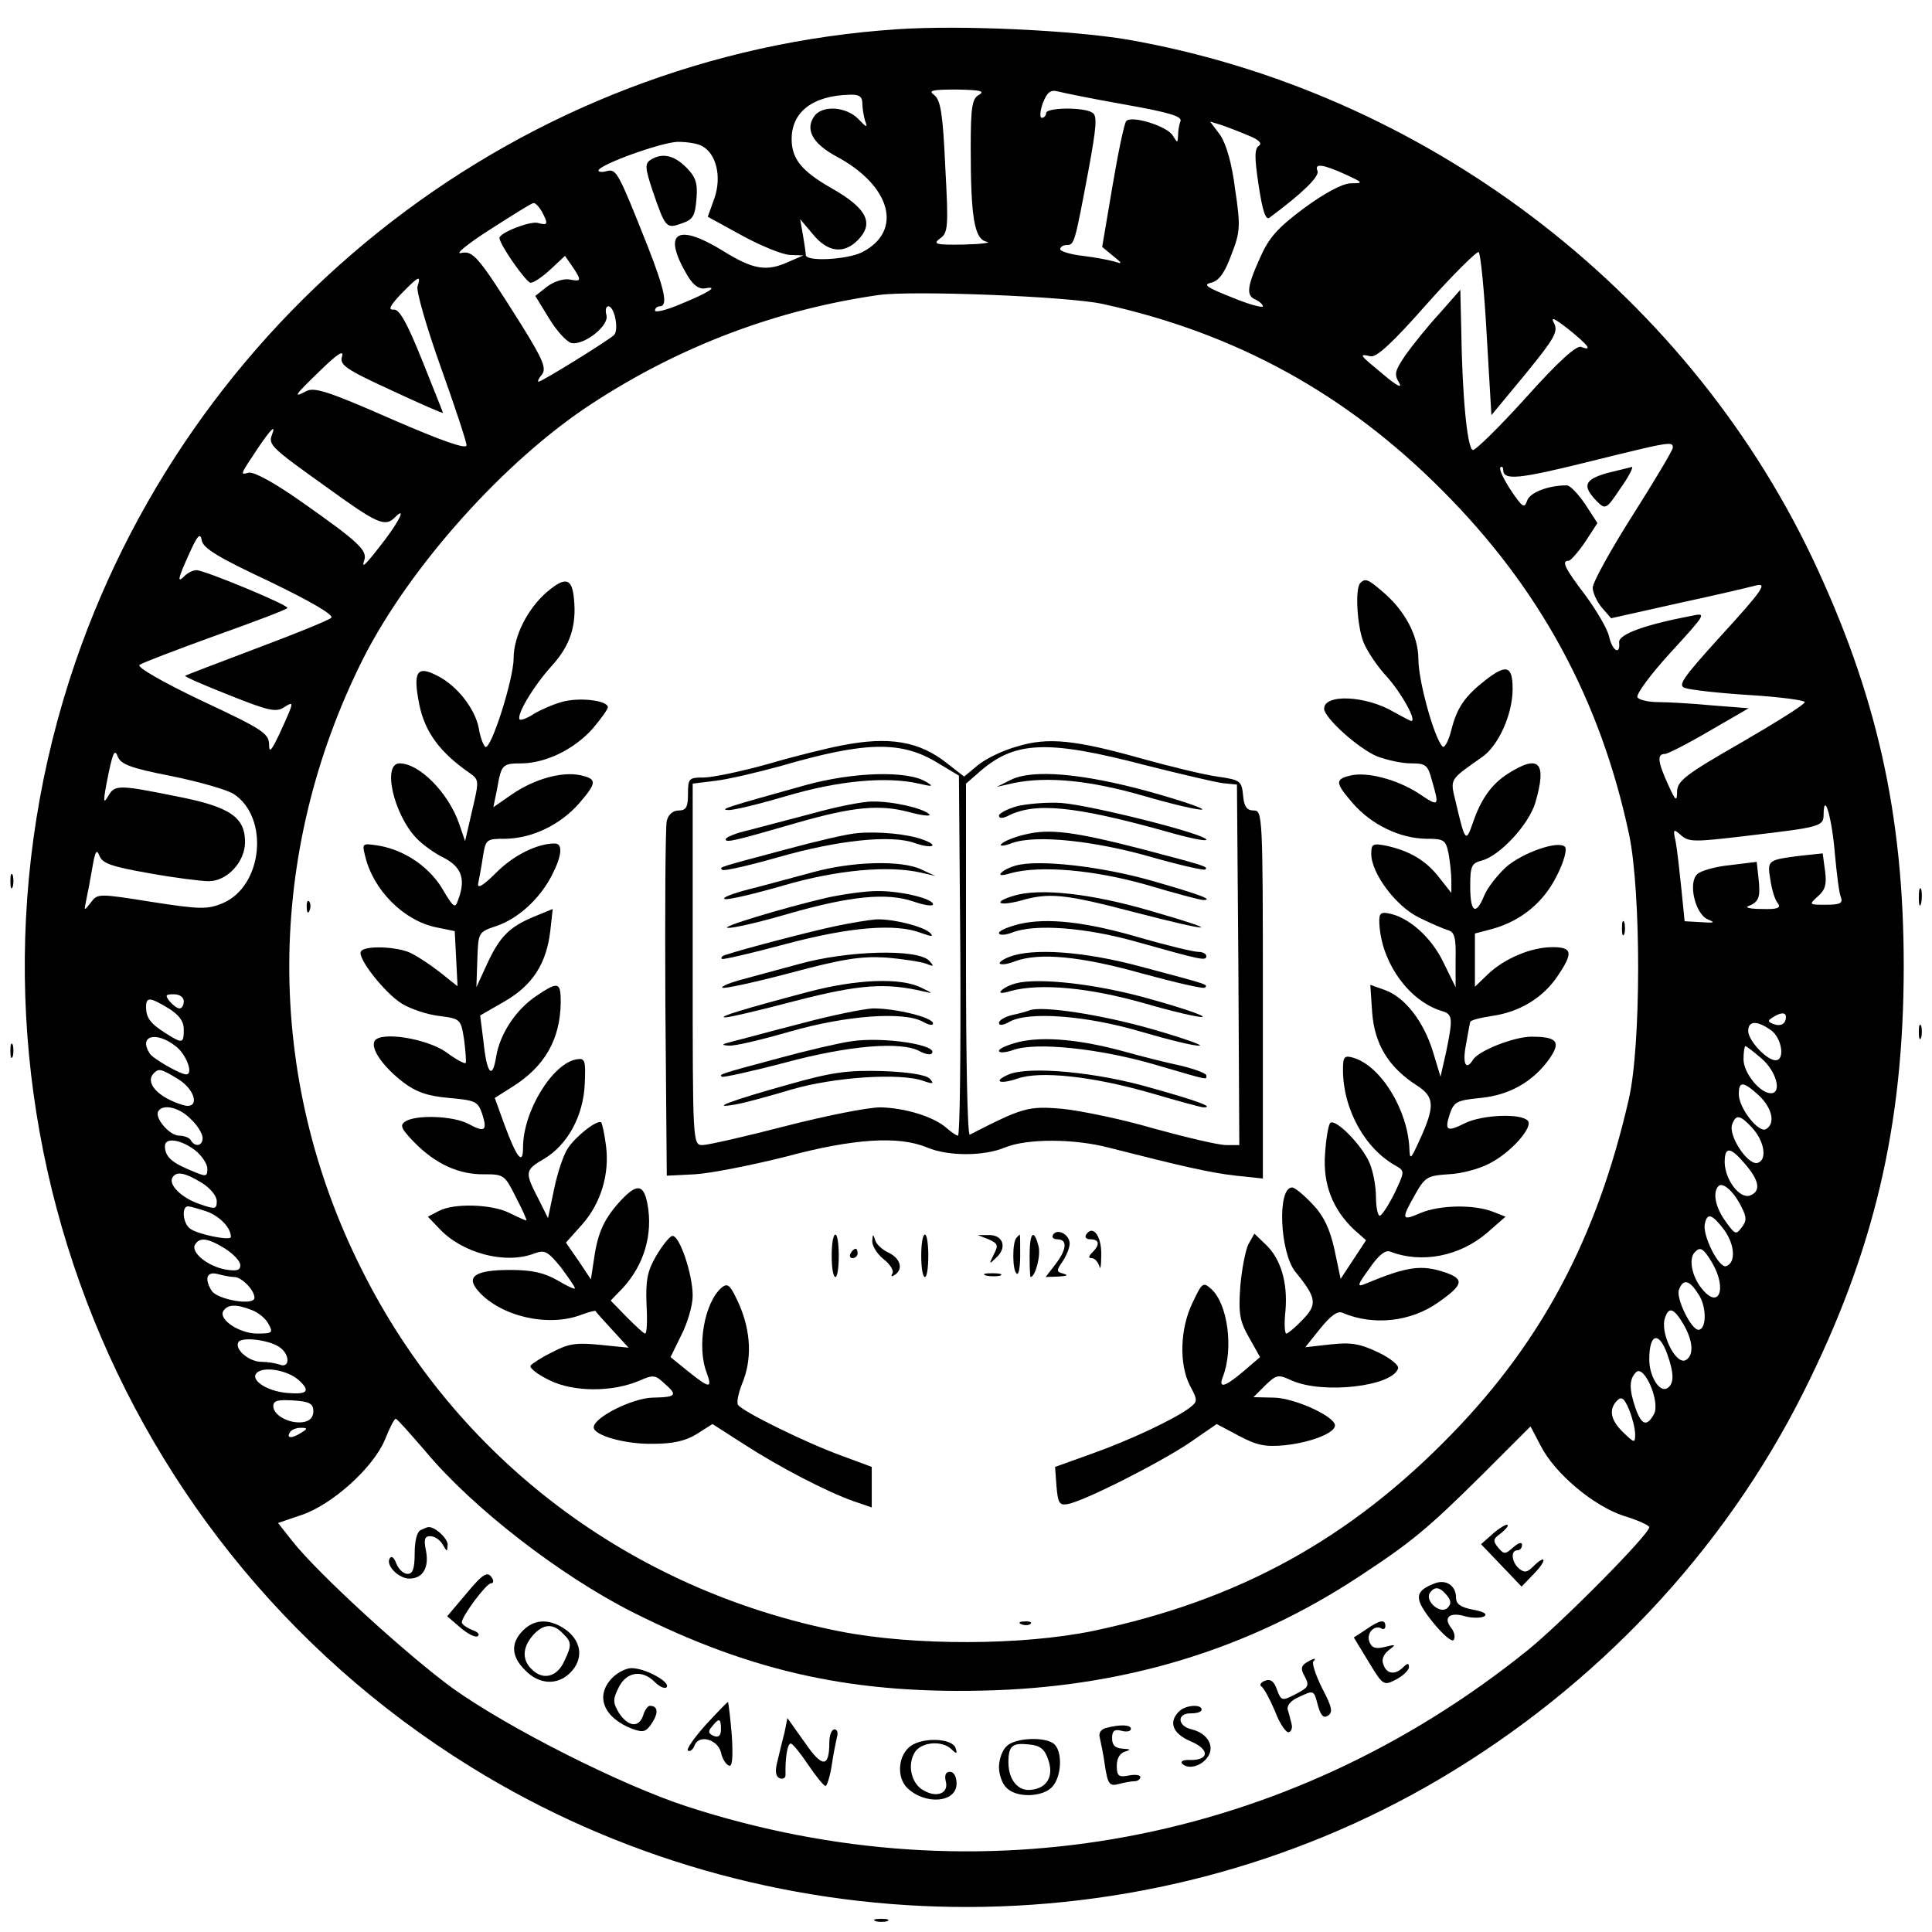 <?xml version="1.0" standalone="no"?>
<!DOCTYPE svg PUBLIC "-//W3C//DTD SVG 20010904//EN" "http://www.w3.org/TR/2001/REC-SVG-20010904/DTD/svg10.dtd">
<svg version="1.0" xmlns="http://www.w3.org/2000/svg"
   width="410pt" height="410pt" viewBox="0 0 410 410"
   preserveAspectRatio="xMidYMid meet">

   <g transform="translate(0,410) scale(0.1,-0.1)"
      fill="#000000" stroke="none">
      <path
         d="M1905 4038 c-793 -52 -1485 -586 -1745 -1343 -301 -879 47 -1854 838
-2344 624 -387 1426 -398 2056 -27 334 197 604 484 773 821 150 299 213 566
213 905 0 323 -58 579 -195 868 -273 571 -825 988 -1452 1098 -120 20 -353 31
-488 22z m173 -139 c-15 -8 -18 -25 -18 -113 0 -149 8 -194 34 -199 11 -2 -10
-5 -48 -6 -61 -1 -67 1 -51 13 17 12 18 24 11 152 -5 113 -10 141 -23 152 -14
10 -6 12 48 12 48 -1 60 -3 47 -11z m310 -21 c95 -17 122 -25 117 -36 -3 -7
-5 -21 -5 -30 -1 -16 -1 -16 -11 0 -11 20 -88 44 -99 31 -4 -4 -17 -66 -29
-137 l-22 -130 23 -19 c20 -16 21 -18 3 -12 -11 3 -41 9 -67 12 -27 3 -48 10
-48 14 0 5 6 9 14 9 16 0 17 5 46 159 17 93 19 116 8 122 -18 12 -98 11 -98
-1 0 -5 -4 -10 -9 -10 -5 0 -4 14 2 31 9 23 16 29 32 25 11 -3 75 -16 143 -28z
m-558 3 c0 -11 3 -28 6 -38 6 -15 3 -14 -15 5 -25 25 -72 29 -91 8 -23 -29 -7
-60 45 -88 116 -62 142 -158 55 -203 -31 -16 -120 -21 -120 -6 0 5 -3 24 -6
42 l-6 34 27 -32 c31 -38 65 -43 95 -13 36 36 20 68 -56 111 -63 36 -84 62
-84 104 0 57 44 92 123 94 20 1 27 -4 27 -18z m818 -68 c23 -9 31 -17 24 -22
-10 -6 -10 -25 -1 -84 8 -54 15 -75 23 -69 70 52 106 87 102 99 -7 17 10 15
59 -7 39 -18 39 -19 11 -19 -18 -1 -54 -20 -99 -53 -56 -42 -74 -62 -93 -105
-28 -62 -30 -81 -9 -89 8 -4 15 -10 15 -14 0 -4 -30 4 -66 19 -53 21 -62 27
-44 31 17 4 29 21 43 59 19 49 20 60 8 140 -7 56 -19 96 -32 115 l-21 28 23
-7 c12 -4 38 -14 57 -22z m-1158 -23 c30 -16 42 -65 26 -111 l-14 -39 73 -40
c40 -22 85 -40 101 -41 l29 -1 -30 -13 c-48 -22 -76 -18 -143 24 -97 59 -127
37 -73 -54 12 -20 24 -29 37 -27 31 6 8 -9 -51 -33 -30 -13 -55 -19 -55 -14 0
5 5 9 10 9 18 0 11 34 -25 126 -63 159 -67 166 -87 161 -10 -3 -18 -2 -18 1 0
12 133 60 168 61 18 0 42 -3 52 -9z m-340 -139 c14 -27 13 -30 -9 -24 -17 4
-81 -21 -81 -32 0 -14 57 -95 66 -95 7 0 26 13 43 29 l30 28 16 -23 c20 -30
19 -32 -7 -27 -13 2 -34 -5 -48 -16 l-24 -19 30 -49 c16 -26 37 -49 47 -51 27
-5 80 37 74 59 -3 11 -1 19 4 19 13 0 23 -50 12 -61 -11 -11 -153 -99 -160
-99 -3 0 0 7 7 15 10 13 3 31 -45 108 -90 143 -101 156 -127 150 -13 -3 15 20
62 50 47 30 88 56 92 56 4 1 12 -8 18 -18z m2005 -262 l10 -170 72 87 c62 76
70 90 61 108 -8 15 0 11 31 -13 42 -34 52 -47 26 -37 -10 3 -49 -32 -116 -107
-56 -62 -107 -112 -113 -112 -12 0 -23 113 -25 255 l-2 85 -44 -50 c-25 -27
-57 -67 -72 -88 -23 -34 -25 -41 -14 -59 8 -13 -5 -7 -33 17 -51 42 -54 45
-28 39 12 -4 47 28 120 111 57 64 107 113 110 110 4 -4 12 -83 17 -176z
m-2269 103 c-3 -9 19 -86 49 -170 30 -84 55 -159 55 -167 0 -9 -52 9 -160 56
-132 58 -163 68 -180 59 -30 -16 -25 -9 31 45 35 34 49 43 45 29 -6 -18 6 -27
104 -72 60 -28 110 -50 110 -48 0 1 -20 51 -44 111 -33 82 -49 110 -61 108
-12 -1 -7 9 16 33 38 39 43 41 35 16z m1454 -37 c283 -62 517 -191 720 -395
207 -207 336 -444 397 -730 26 -123 26 -452 -1 -565 -67 -291 -183 -510 -374
-707 -217 -224 -453 -354 -762 -419 -150 -31 -380 -32 -538 -1 -445 88 -814
367 -1014 767 -207 411 -205 884 3 1298 99 195 301 421 486 541 185 121 391
199 608 230 72 10 402 -3 475 -19z m-1763 -278 c-8 -21 0 -28 115 -110 109
-79 125 -86 146 -65 24 24 11 -5 -20 -46 -42 -55 -52 -65 -45 -45 7 21 -12 39
-133 124 -58 41 -101 64 -112 62 -19 -5 -20 -7 22 56 26 38 36 47 27 24z
m2973 -27 c0 -5 -38 -69 -85 -143 -47 -74 -85 -143 -85 -154 0 -11 9 -30 19
-42 l20 -23 143 32 c79 17 151 34 162 37 29 8 18 -8 -78 -113 -76 -84 -86 -99
-70 -104 11 -4 72 -11 137 -15 64 -4 117 -11 117 -15 0 -5 -61 -43 -135 -86
-117 -67 -135 -81 -136 -103 0 -23 -3 -22 -19 14 -22 48 -24 65 -7 65 6 0 49
22 95 49 l83 48 -77 6 c-42 4 -94 7 -115 7 -21 0 -41 5 -44 10 -4 6 28 49 70
95 77 84 77 85 44 78 -99 -19 -154 -39 -153 -56 3 -28 -14 -19 -21 11 -3 16
-26 55 -50 88 -45 59 -52 74 -36 74 4 0 20 18 35 40 l26 40 -26 40 c-15 22
-32 40 -39 40 -39 0 -78 -15 -84 -32 -6 -18 -10 -15 -35 22 -15 23 -25 44 -22
48 3 3 6 1 6 -5 0 -23 32 -20 181 17 174 43 179 44 179 30z m-2978 -284 c87
-42 137 -71 131 -77 -5 -5 -76 -34 -159 -65 -82 -31 -150 -57 -151 -58 -2 -2
40 -20 93 -41 80 -32 99 -37 115 -27 24 15 24 15 -5 -49 -20 -43 -25 -49 -25
-28 -1 23 -15 32 -143 92 -80 38 -138 71 -132 76 5 4 78 32 161 62 84 30 153
56 153 59 0 7 -176 80 -193 80 -7 0 -18 -5 -25 -12 -17 -17 -15 -7 10 48 17
38 23 44 26 28 2 -17 35 -37 144 -88z m-208 -413 c59 -12 118 -29 132 -38 76
-50 62 -196 -24 -232 -32 -13 -47 -13 -150 3 -113 18 -115 18 -129 -1 -15 -19
-15 -19 -10 5 3 14 9 45 13 69 6 35 9 40 15 25 6 -16 25 -23 105 -37 55 -10
112 -17 127 -17 39 0 77 41 77 83 0 53 -32 75 -145 97 -119 24 -131 25 -144 3
-13 -23 -13 -15 0 49 9 42 13 49 19 32 7 -16 27 -24 114 -41z m3530 -166 c4
-43 9 -84 13 -92 4 -12 -3 -15 -32 -15 -36 0 -37 0 -17 18 15 13 19 25 15 54
l-5 37 -47 -5 c-70 -9 -71 -9 -64 -51 3 -21 10 -44 16 -50 7 -10 -1 -13 -34
-12 -24 0 -37 3 -29 6 23 9 26 19 22 58 l-4 36 -57 -7 c-31 -3 -62 -12 -69
-19 -20 -18 -5 -84 22 -96 17 -7 15 -8 -14 -6 l-35 2 -7 70 c-4 39 -9 83 -12
99 -6 27 -5 28 12 13 16 -14 28 -14 137 -1 161 19 165 20 165 47 1 49 18 -10
24 -86z m-3504 -312 c0 -8 -4 -15 -9 -15 -5 0 -14 7 -21 15 -10 13 -9 15 9 15
12 0 21 -6 21 -15z m-32 -15 c22 -14 32 -27 32 -45 0 -30 -3 -30 -38 -8 -33
21 -42 33 -42 56 0 22 8 21 48 -3z m3432 -18 c0 -15 -11 -21 -27 -15 -12 5
-12 7 -1 14 17 11 28 11 28 1z m-32 -28 c23 -16 31 -64 10 -64 -19 0 -58 42
-58 62 0 22 18 23 48 2z m-3384 -35 c22 -18 37 -59 21 -59 -12 0 -70 33 -77
44 -25 38 13 49 56 15z m3365 -26 c31 -27 43 -73 19 -73 -23 0 -58 43 -58 72
0 15 2 28 4 28 2 0 18 -12 35 -27z m-3361 -43 c39 -24 46 -66 10 -55 -53 16
-82 48 -61 68 10 10 15 9 51 -13z m3355 -35 c28 -27 35 -59 15 -71 -15 -10
-58 44 -58 74 0 28 9 28 43 -3z m-3328 -50 c14 -13 25 -31 25 -40 0 -17 -16
-20 -25 -5 -3 6 -15 10 -25 10 -20 0 -53 38 -44 52 10 16 45 8 69 -17z m3313
-18 c27 -29 33 -70 11 -75 -21 -4 -62 59 -53 82 8 22 17 20 42 -7z m-3304 -48
c14 -11 26 -29 26 -39 0 -18 -2 -18 -37 -3 -39 16 -53 29 -53 51 0 19 34 14
64 -9z m3290 -30 c30 -35 33 -57 10 -66 -22 -8 -53 33 -54 70 0 35 12 34 44
-4z m-3276 -39 c18 -11 32 -28 32 -39 0 -17 -3 -18 -37 -6 -38 13 -66 41 -57
56 8 14 26 11 62 -11z m3267 -50 c12 -23 12 -31 1 -45 -12 -16 -14 -15 -34 13
-22 30 -28 62 -15 75 9 9 32 -11 48 -43z m-3256 -11 c27 -10 51 -34 51 -54 0
-9 -73 6 -87 18 -15 11 -18 47 -4 47 4 0 22 -5 40 -11z m3220 -39 c23 -32 25
-70 4 -77 -15 -5 -51 66 -45 90 5 24 15 21 41 -13z m-3181 -40 c17 -11 32 -26
32 -35 0 -11 -8 -13 -32 -9 -38 7 -74 37 -64 53 10 16 27 14 64 -9z m3155 -29
c33 -56 15 -102 -22 -55 -21 26 -28 64 -14 77 11 12 18 8 36 -22z m-3136 -31
c16 0 43 -28 43 -44 0 -18 -79 -4 -91 15 -16 26 -10 42 14 35 12 -3 27 -6 34
-6z m3107 -36 c18 -26 18 -74 1 -76 -15 -2 -49 67 -42 85 9 24 22 21 41 -9z
m-3070 -34 c14 -5 30 -18 36 -30 10 -18 8 -20 -24 -20 -38 0 -83 30 -72 48 9
14 27 15 60 2z m3039 -31 c20 -35 22 -65 5 -75 -21 -13 -57 59 -44 91 8 23 19
18 39 -16z m-2977 -50 c20 -16 18 -43 -2 -35 -9 3 -26 6 -39 6 -27 0 -58 27
-49 42 8 12 70 4 90 -13z m2942 -12 c15 -42 15 -64 0 -73 -16 -10 -38 25 -38
61 0 55 20 61 38 12z m-2905 -55 c27 -24 20 -32 -24 -28 -46 4 -83 31 -61 45
18 11 63 2 85 -17z m2877 -73 c-15 -27 -26 -24 -39 12 -14 41 -14 62 1 77 17
17 52 -63 38 -89z m-40 -42 c0 -20 -1 -20 -25 3 -27 26 -32 49 -13 68 9 9 15
5 25 -19 7 -17 13 -41 13 -52z m-2805 48 c0 -13 -8 -21 -22 -23 -28 -4 -63 14
-63 34 0 12 10 14 43 12 34 -2 42 -7 42 -23z m238 -85 c100 -120 285 -263 439
-341 256 -129 475 -176 768 -166 287 10 544 90 772 240 113 74 147 102 265
219 l101 101 21 -40 c30 -60 113 -129 177 -150 30 -9 54 -20 54 -24 0 -15
-185 -202 -258 -261 -510 -411 -1163 -533 -1783 -332 -139 45 -379 166 -498
251 -95 69 -286 243 -341 313 l-30 38 50 17 c65 22 152 100 177 160 10 25 20
45 23 44 3 0 31 -32 63 -69z m-263 40 c-20 -13 -33 -13 -25 0 3 6 14 10 23 10
15 0 15 -2 2 -10z" />
      <path
         d="M1381 3761 c-13 -8 -12 -18 4 -66 27 -79 29 -81 62 -69 24 8 28 16
31 52 3 34 -2 47 -22 67 -26 26 -51 31 -75 16z" />
      <path
         d="M1161 2844 c-41 -35 -71 -94 -71 -141 0 -44 -48 -195 -60 -188 -4 3
-11 20 -14 40 -8 41 -46 90 -88 111 -44 23 -52 8 -38 -62 12 -58 44 -101 106
-144 21 -15 21 -16 6 -80 l-15 -65 -13 38 c-23 65 -84 127 -126 127 -37 0 -13
-107 35 -158 12 -13 39 -33 60 -43 38 -20 46 -47 28 -92 -5 -15 -10 -11 -30
23 -27 48 -80 85 -135 95 -38 6 -38 6 -31 -22 17 -72 82 -137 151 -151 l39 -8
3 -58 3 -59 -39 31 c-22 17 -51 36 -66 42 -33 12 -93 13 -100 1 -9 -13 51 -89
87 -111 18 -11 53 -23 79 -26 46 -6 46 -7 53 -51 3 -25 5 -47 3 -49 -2 -2 -21
8 -41 23 -41 29 -139 45 -152 24 -9 -16 17 -54 61 -88 28 -21 52 -29 97 -33
55 -5 61 -7 70 -33 12 -37 6 -41 -29 -22 -32 17 -111 20 -134 5 -12 -8 -9 -15
19 -44 45 -46 95 -69 149 -68 41 0 43 -1 67 -49 14 -27 24 -49 22 -49 -2 0
-18 7 -36 16 -38 19 -119 21 -150 4 l-23 -12 24 -25 c48 -52 140 -77 202 -53
22 8 28 5 56 -29 16 -22 30 -41 30 -45 0 -3 -17 5 -37 17 -28 16 -54 22 -100
22 -75 0 -96 -14 -67 -46 48 -53 148 -76 218 -49 16 6 29 9 30 8 0 -2 17 -20
36 -41 l34 -37 -60 6 c-50 5 -67 3 -101 -15 -23 -11 -44 -25 -47 -29 -3 -5 15
-19 40 -31 50 -25 132 -26 191 -1 29 13 34 12 52 -5 30 -26 27 -30 -24 -31
-43 -1 -125 -42 -125 -63 0 -17 66 -36 125 -35 43 0 70 6 94 21 l33 21 67 -43
c74 -48 176 -101 233 -121 l38 -13 0 43 0 43 -62 23 c-73 26 -214 95 -222 109
-3 5 1 25 9 45 21 50 19 109 -6 167 -19 42 -24 47 -37 37 -37 -31 -54 -126
-32 -182 12 -33 6 -33 -40 4 l-37 30 23 47 c13 25 24 63 24 83 0 47 -29 132
-44 127 -6 -2 -21 -21 -34 -43 -18 -31 -22 -51 -20 -102 2 -34 1 -62 -3 -62
-3 0 -20 16 -39 35 l-34 35 26 27 c45 49 64 114 52 178 -8 42 -22 44 -56 8
-35 -38 -49 -67 -57 -122 l-7 -46 -26 39 -27 39 34 38 c40 45 59 107 51 168
-3 24 -8 46 -10 49 -8 7 -54 -29 -71 -55 -9 -13 -22 -52 -29 -86 l-13 -62 -21
42 c-29 56 -28 60 13 84 50 30 83 91 86 159 2 49 1 55 -17 52 -51 -8 -114
-110 -114 -187 0 -39 -13 -23 -39 47 l-21 58 38 24 c68 43 101 100 102 179 0
43 -5 45 -51 14 -44 -29 -78 -81 -86 -129 -8 -51 -20 -37 -27 32 l-7 55 52 30
c59 34 89 80 97 151 l5 45 -39 -16 c-53 -22 -73 -42 -100 -100 l-23 -50 2 58
c2 59 2 59 41 72 46 16 91 57 117 107 22 43 24 68 6 68 -36 0 -86 -24 -123
-61 -30 -30 -42 -36 -39 -23 2 10 7 36 10 57 6 36 7 37 48 37 56 1 115 29 155
74 39 45 40 53 3 61 -39 8 -97 -8 -145 -41 l-39 -27 8 39 c9 52 11 54 53 54
51 1 111 30 150 74 17 20 32 41 32 45 0 15 -63 22 -99 11 -18 -5 -45 -17 -58
-25 -14 -9 -27 -14 -30 -12 -8 9 29 71 68 114 39 43 53 85 47 143 -4 43 -18
47 -57 14z" />
      <path
         d="M2887 2863 c-12 -11 -7 -93 7 -127 8 -19 30 -52 50 -73 31 -35 63
-93 51 -93 -2 0 -19 9 -37 19 -59 35 -148 39 -148 7 0 -19 72 -84 112 -101 21
-8 53 -15 72 -15 32 0 36 -3 45 -37 16 -55 15 -56 -28 -27 -46 30 -111 47
-146 38 -33 -8 -31 -16 7 -60 40 -45 99 -73 154 -74 38 0 42 -2 48 -31 3 -17
6 -43 6 -58 l0 -26 -26 33 c-28 36 -62 56 -111 67 -30 6 -33 4 -33 -17 0 -41
52 -111 101 -135 24 -12 52 -24 62 -27 14 -4 17 -16 16 -63 l0 -58 -26 53
c-26 54 -75 97 -118 104 -17 3 -20 -2 -17 -32 8 -79 64 -154 130 -175 25 -7
26 -14 11 -87 l-12 -53 -16 53 c-20 65 -60 116 -102 131 l-31 11 4 -59 c5 -67
35 -116 94 -154 39 -25 40 -44 5 -120 -17 -37 -19 -39 -20 -16 -3 83 -60 176
-118 194 -20 6 -23 3 -23 -25 0 -84 47 -169 114 -205 17 -10 17 -12 -5 -58
-13 -26 -27 -47 -31 -47 -4 0 -8 18 -8 40 0 22 -6 55 -14 73 -16 37 -72 94
-83 84 -4 -4 -9 -34 -11 -65 -5 -65 16 -118 61 -161 l26 -23 -27 -41 -27 -41
-13 62 c-10 45 -23 72 -47 97 -18 19 -37 35 -43 35 -32 0 -26 -138 7 -179 45
-55 47 -69 16 -101 -16 -17 -32 -30 -35 -30 -4 0 -5 22 -2 49 5 59 -10 110
-42 140 l-24 23 -13 -23 c-6 -13 -14 -53 -17 -90 -4 -57 -1 -73 19 -108 l23
-41 -35 -30 c-39 -33 -54 -38 -44 -12 23 59 11 155 -25 187 -17 15 -19 13 -39
-29 -27 -55 -29 -131 -6 -176 17 -32 17 -34 -1 -48 -34 -25 -128 -69 -207 -97
l-78 -28 3 -41 c3 -35 6 -41 23 -38 33 5 195 87 259 130 l58 40 47 -25 c38
-20 55 -24 98 -20 55 6 106 26 106 42 0 19 -85 58 -129 59 l-44 1 25 25 c24
23 27 24 57 10 67 -29 213 -12 225 26 2 7 -17 22 -42 34 -38 18 -57 22 -101
17 l-54 -6 32 40 c22 27 37 38 47 33 66 -28 145 -19 203 22 53 37 56 49 17 63
-52 18 -82 14 -173 -24 -17 -7 -15 -1 10 33 19 28 34 40 44 36 67 -26 148 -10
206 40 l39 34 -28 11 c-40 15 -111 14 -152 -3 -41 -18 -42 -14 -12 39 21 37
26 40 70 43 27 1 65 11 86 22 47 23 96 79 83 92 -16 16 -96 12 -132 -5 -40
-20 -45 -17 -33 20 9 25 15 28 65 33 61 6 111 34 146 83 25 36 17 47 -38 47
-37 0 -113 -30 -124 -49 -15 -24 -23 -9 -15 32 4 23 8 45 9 48 0 4 21 9 46 13
58 8 108 38 139 84 34 50 32 62 -10 62 -46 0 -102 -24 -137 -57 l-28 -27 0 57
0 56 38 10 c60 17 108 56 136 113 15 29 22 56 17 61 -14 14 -89 -12 -125 -43
-18 -17 -39 -43 -46 -60 -18 -44 -30 -37 -30 19 0 44 3 49 25 55 38 10 99 76
113 122 25 85 9 104 -55 64 -36 -22 -60 -54 -78 -108 -14 -40 -16 -38 -35 43
-13 54 -16 48 56 99 34 24 64 90 64 144 0 49 -13 53 -56 20 -45 -35 -62 -59
-74 -107 -6 -24 -15 -40 -19 -35 -18 19 -51 140 -51 185 0 50 -29 105 -79 146
-28 24 -34 26 -44 16z" />
      <path
         d="M1786 2518 c-27 -5 -97 -22 -155 -39 -57 -16 -119 -29 -138 -29 -31
0 -33 -2 -33 -35 0 -28 -4 -35 -20 -35 -12 0 -22 -9 -25 -22 -3 -13 -4 -187
-3 -388 l3 -365 60 3 c33 2 119 19 191 37 145 39 241 45 301 20 45 -19 121
-19 166 0 47 19 147 19 222 -1 153 -39 214 -53 268 -59 l57 -6 0 390 c0 380
-1 391 -19 391 -15 0 -21 8 -23 32 -3 31 -6 33 -55 40 -28 4 -98 21 -156 37
-145 41 -203 47 -268 27 -30 -8 -67 -26 -84 -40 l-29 -24 -36 28 c-59 47 -123
58 -224 38z m204 -37 l45 -27 3 -382 c1 -210 -1 -382 -5 -382 -3 0 -14 7 -24
16 -27 24 -88 43 -141 44 -26 0 -117 -18 -202 -40 -85 -22 -164 -40 -175 -40
-21 0 -21 3 -21 384 l0 383 48 6 c27 3 90 18 141 32 179 52 254 53 331 6z
m445 -6 c72 -18 144 -35 160 -37 l30 -3 3 -382 2 -383 -28 0 c-16 0 -84 16
-153 35 -68 20 -156 38 -195 42 -72 6 -83 3 -196 -55 -5 -2 -8 165 -8 370 l0
375 23 20 c78 71 145 75 362 18z" />
      <path
         d="M1710 2434 c-165 -46 -185 -52 -165 -53 11 -1 67 13 125 30 108 32
211 42 280 26 30 -7 32 -6 15 4 -39 24 -153 21 -255 -7z" />
      <path
         d="M1725 2374 c-49 -13 -111 -29 -137 -36 -27 -6 -48 -15 -48 -19 0 -8
17 -4 155 36 116 33 171 38 233 22 29 -8 49 -10 44 -5 -13 13 -79 28 -122 27
-19 0 -75 -11 -125 -25z" />
      <path
         d="M1820 2332 c-19 -1 -87 -17 -150 -34 -150 -40 -144 -38 -137 -44 3
-3 56 9 119 27 126 36 239 48 289 30 37 -13 54 -6 18 7 -31 12 -95 18 -139 14z" />
      <path
         d="M1725 2249 c-38 -10 -99 -27 -135 -36 -35 -9 -59 -18 -52 -21 7 -2
63 11 125 29 113 33 223 43 292 27 l30 -7 -30 14 c-42 20 -147 17 -230 -6z" />
      <path
         d="M1755 2195 c-98 -23 -232 -64 -210 -64 11 -1 67 12 125 29 135 39
212 46 268 27 23 -8 42 -11 42 -6 0 12 -70 29 -120 28 -25 0 -72 -7 -105 -14z" />
      <path
         d="M1775 2135 c-53 -11 -195 -48 -234 -61 -8 -2 -12 -6 -9 -9 2 -2 62
12 133 31 138 37 236 45 290 24 22 -8 27 -8 19 0 -14 14 -78 30 -114 29 -14
-1 -52 -7 -85 -14z" />
      <path
         d="M1695 2054 c-49 -13 -107 -29 -129 -35 -21 -6 -36 -13 -33 -15 3 -3
67 11 143 31 112 30 150 36 203 33 37 -3 75 -9 86 -13 17 -7 18 -6 7 6 -24 26
-174 22 -277 -7z" />
      <path
         d="M1715 1995 c-140 -37 -191 -53 -177 -54 7 -1 74 15 150 35 136 35
191 39 272 20 21 -5 20 -4 -5 8 -44 22 -138 18 -240 -9z" />
      <path
         d="M1700 1928 c-63 -16 -128 -34 -145 -38 -24 -6 -26 -8 -8 -9 13 -1 71
13 130 30 118 34 240 43 281 21 12 -7 22 -9 22 -4 0 13 -79 32 -127 32 -21 -1
-90 -15 -153 -32z" />
      <path
         d="M1805 1890 c-27 -4 -95 -20 -150 -35 -131 -35 -129 -35 -123 -40 2
-2 62 11 134 30 134 36 246 46 286 24 11 -6 22 -8 25 -5 18 18 -103 37 -172
26z" />
      <path
         d="M1675 1799 c-122 -34 -173 -53 -115 -43 19 3 73 18 120 32 89 26 230
36 280 18 20 -7 23 -6 13 5 -8 8 -45 14 -100 16 -74 2 -106 -2 -198 -28z" />
      <path
         d="M2145 2445 l-30 -15 35 8 c72 15 163 6 277 -27 62 -18 118 -31 124
-29 6 2 -44 19 -112 38 -142 39 -248 48 -294 25z" />
      <path
         d="M2158 2389 c-21 -6 -38 -15 -38 -20 0 -6 7 -6 18 -1 57 30 141 22
335 -32 48 -14 87 -22 87 -18 0 12 -248 74 -308 78 -31 2 -74 -2 -94 -7z" />
      <path
         d="M2175 2329 c-22 -5 -44 -14 -50 -20 -5 -5 5 -5 23 2 51 18 174 5 296
-30 60 -17 112 -29 114 -26 6 6 -1 8 -138 44 -140 36 -193 43 -245 30z" />
      <path
         d="M2155 2263 c-11 -3 -24 -9 -30 -15 -6 -6 1 -7 20 -1 63 17 177 7 289
-25 60 -18 114 -32 119 -32 25 0 -8 12 -109 41 -105 30 -240 46 -289 32z" />
      <path
         d="M2151 2199 c-46 -14 -32 -23 16 -10 59 17 92 14 237 -24 173 -45 197
-44 41 1 -128 38 -239 50 -294 33z" />
      <path
         d="M2163 2139 c-24 -6 -43 -14 -43 -19 0 -5 12 -5 28 1 48 19 156 11
265 -20 136 -38 147 -41 147 -30 0 5 -8 9 -17 9 -10 0 -64 13 -120 29 -118 35
-201 44 -260 30z" />
      <path
         d="M2141 2069 c-13 -5 -22 -12 -19 -14 3 -3 17 -1 32 5 51 19 139 11
270 -26 70 -19 130 -33 133 -30 7 7 9 6 -137 45 -119 32 -229 40 -279 20z" />
      <path
         d="M2155 2013 c-11 -3 -24 -9 -30 -15 -6 -6 1 -7 20 -1 63 17 167 7 283
-26 62 -18 118 -31 124 -29 6 2 -43 19 -108 37 -114 33 -241 47 -289 34z" />
      <path
         d="M2185 1956 c-5 -2 -22 -7 -37 -10 -16 -4 -28 -11 -28 -17 0 -6 9 -5
23 3 40 22 162 13 277 -21 58 -17 114 -31 125 -30 11 0 -34 16 -100 35 -108
31 -233 50 -260 40z" />
      <path
         d="M2163 1889 c-24 -6 -43 -14 -43 -19 0 -5 14 -4 31 2 48 17 182 3 299
-31 120 -35 110 -33 110 -23 0 4 -24 13 -52 20 -29 6 -85 20 -124 31 -92 25
-169 32 -221 20z" />
      <path
         d="M2141 1820 c-35 -15 -20 -22 18 -9 48 17 159 5 281 -30 58 -17 109
-31 114 -31 24 0 -10 13 -110 41 -116 34 -259 47 -303 29z" />
      <path d="M651 2174 c0 -11 3 -14 6 -6 3 7 2 16 -1 19 -3 4 -6 -2 -5 -13z" />
      <path d="M3442 2130 c0 -14 2 -19 5 -12 2 6 2 18 0 25 -3 6 -5 1 -5 -13z" />
      <path
         d="M2235 1480 c-4 -6 1 -10 9 -10 22 0 20 -22 -5 -54 l-20 -26 28 1 c17
1 21 3 10 6 -15 4 -16 6 -2 26 8 12 15 29 15 38 0 19 -26 33 -35 19z" />
      <path
         d="M2305 1480 c-4 -6 1 -10 9 -10 19 0 21 -11 4 -28 -8 -8 -9 -12 -1
-12 6 0 13 -8 16 -17 2 -10 4 1 4 24 1 40 -18 65 -32 43z" />
      <path d="M1765 1435 c0 -25 3 -45 8 -45 4 0 7 20 7 45 0 25 -3 45 -7 45 -5 0
-8 -20 -8 -45z" />
      <path
         d="M1851 1466 c0 -10 10 -27 24 -38 14 -11 22 -24 19 -30 -4 -7 -2 -8 4
-4 20 12 13 36 -13 48 -13 6 -26 18 -28 27 -4 13 -5 12 -6 -3z" />
      <path d="M1955 1435 c0 -25 3 -45 8 -45 4 0 7 20 7 45 0 25 -3 45 -7 45 -5 0
-8 -20 -8 -45z" />
      <path
         d="M2098 1470 c20 -9 21 -13 11 -32 -11 -22 -10 -22 6 -6 23 21 13 48
-17 47 l-23 0 23 -9z" />
      <path d="M2157 1473 c-9 -9 -9 -71 1 -76 4 -3 7 15 7 39 0 24 0 44 -1 44 0 0
-4 -3 -7 -7z" />
      <path d="M2185 1435 c0 -25 1 -45 2 -45 10 0 22 45 17 65 -10 39 -19 30 -19
-20z" />
      <path d="M1805 1440 c-3 -5 -1 -10 4 -10 6 0 11 5 11 10 0 6 -2 10 -4 10 -3 0
-8 -4 -11 -10z" />
      <path d="M2093 1393 c9 -2 23 -2 30 0 6 3 -1 5 -18 5 -16 0 -22 -2 -12 -5z" />
      <path d="M2168 653 c7 -3 16 -2 19 1 4 3 -2 6 -13 5 -11 0 -14 -3 -6 -6z" />
      <path
         d="M3410 3096 c-48 -14 -53 -27 -21 -60 18 -18 20 -17 50 28 18 25 28
46 24 45 -4 -1 -28 -7 -53 -13z" />
      <path
         d="M3169 846 l-26 -23 43 -45 43 -45 27 28 c28 29 25 42 -3 14 -12 -12
-18 -13 -29 -4 -16 13 -19 39 -4 39 6 0 10 5 10 12 0 6 -8 4 -19 -6 -17 -15
-19 -15 -32 0 -11 14 -11 18 6 30 10 8 17 16 14 18 -2 2 -16 -6 -30 -18z" />
      <path
         d="M893 853 c-8 -3 -13 -23 -13 -49 0 -33 -4 -44 -15 -44 -9 0 -19 10
-24 22 -5 13 -10 17 -14 11 -9 -15 19 -43 42 -43 28 0 42 23 35 59 -5 24 -3
31 9 31 9 0 21 -8 26 -17 10 -17 10 -17 11 -1 0 14 -29 40 -42 37 -2 0 -9 -3
-15 -6z" />
      <path
         d="M987 715 l-38 -45 28 -24 c15 -13 32 -22 37 -18 5 3 0 9 -12 13 -12
5 -22 12 -22 16 0 13 52 83 62 83 5 0 6 5 3 10 -10 17 -19 12 -58 -35z" />
      <path
         d="M3045 740 c-44 -17 -45 -32 -4 -83 21 -26 41 -43 44 -37 4 6 1 17 -5
25 -18 22 -4 35 29 25 15 -4 34 -4 41 0 7 5 -2 10 -24 14 -26 5 -36 12 -36 25
0 26 -21 40 -45 31z m25 -25 c10 -12 10 -19 2 -27 -15 -15 -48 14 -38 31 10
15 21 14 36 -4z" />
      <path
         d="M1110 640 c-27 -27 -25 -56 5 -85 29 -30 68 -32 95 -5 28 28 25 64
-6 89 -34 26 -68 27 -94 1z m84 -6 c19 -18 20 -25 4 -58 -15 -35 -46 -43 -70
-18 -22 21 -19 50 8 77 20 19 39 19 58 -1z" />
      <path
         d="M2899 642 l-26 -17 31 -51 c31 -51 32 -52 59 -38 15 8 27 20 27 26 0
9 -3 9 -12 0 -17 -17 -35 -15 -42 5 -5 11 0 22 11 31 16 12 16 13 -8 7 -20 -5
-28 -2 -33 11 -7 18 11 37 26 28 4 -3 8 0 8 5 0 15 -11 14 -41 -7z" />
      <path
         d="M2771 571 c-10 -7 -11 -13 -2 -29 10 -19 8 -23 -19 -37 -29 -15 -31
-15 -40 9 -6 18 -14 24 -26 19 -8 -3 -12 -9 -7 -12 5 -3 18 -27 29 -53 10 -27
24 -46 29 -44 6 2 8 10 6 17 -2 8 -5 21 -8 30 -3 9 6 20 22 27 34 16 33 16 42
-18 6 -21 12 -27 21 -21 11 7 9 18 -12 58 -14 28 -22 53 -19 57 9 9 0 7 -16
-3z" />
      <path
         d="M1300 540 c-38 -38 -20 -85 42 -109 23 -8 29 -7 42 13 14 22 12 36
-5 36 -4 0 -11 -9 -14 -20 -9 -27 -31 -25 -51 4 -13 22 -14 29 -2 53 16 35 50
41 77 14 11 -11 23 -16 26 -11 7 11 -46 40 -75 40 -11 0 -29 -9 -40 -20z" />
      <path
         d="M1498 440 c-25 -28 -42 -52 -38 -55 4 -3 11 2 14 11 9 24 49 13 56
-15 3 -14 11 -26 17 -28 7 -3 9 17 6 64 -3 37 -7 69 -8 71 -1 1 -22 -21 -47
-48z m32 -10 c0 -13 -5 -18 -15 -14 -12 5 -13 10 -4 20 15 19 19 18 19 -6z" />
      <path
         d="M2502 468 c-23 -23 -13 -47 24 -63 41 -17 41 -40 1 -40 -16 1 -23 -3
-18 -8 13 -13 42 -5 55 16 14 22 -2 49 -35 57 -31 7 -32 35 -1 34 12 0 22 3
22 8 0 12 -34 10 -48 -4z" />
      <path
         d="M1665 424 c-4 -16 -11 -43 -15 -61 -6 -22 -4 -33 5 -37 7 -2 12 1 12
7 -1 36 4 67 11 67 4 0 21 -21 37 -45 17 -25 33 -45 37 -45 3 0 9 19 13 43 3
23 9 50 11 60 3 9 1 17 -5 17 -6 0 -11 -12 -11 -27 0 -55 -15 -55 -52 -1 l-37
52 -6 -30z" />
      <path
         d="M2347 433 c-11 -3 -16 -11 -13 -21 2 -9 8 -37 11 -60 6 -39 10 -43
29 -38 11 3 27 6 34 6 6 0 12 4 12 9 0 4 -11 6 -25 3 -21 -4 -25 -1 -25 21 0
16 7 27 18 30 13 4 11 5 -5 6 -16 1 -23 7 -23 22 0 16 5 20 20 16 11 -3 20 -1
20 4 0 9 -22 10 -53 2z" />
      <path
         d="M1933 395 c-27 -19 -31 -66 -8 -89 38 -37 105 -32 105 9 0 15 -6 25
-14 25 -9 0 -12 -7 -9 -20 7 -25 -18 -36 -46 -20 -26 13 -36 52 -21 79 12 24
58 29 79 9 11 -11 13 -10 9 2 -6 21 -68 24 -95 5z" />
      <path
         d="M2136 394 c-9 -8 -16 -28 -16 -44 0 -16 7 -36 16 -44 21 -22 77 -20
97 2 20 22 22 73 5 90 -17 17 -84 15 -102 -4z m88 -27 c13 -35 -1 -61 -34 -65
-29 -5 -50 21 -50 58 0 35 8 42 44 38 23 -2 33 -10 40 -31z" />
      <path d="M22 2230 c0 -14 2 -19 5 -12 2 6 2 18 0 25 -3 6 -5 1 -5 -13z" />
      <path d="M4072 2195 c0 -16 2 -22 5 -12 2 9 2 23 0 30 -3 6 -5 -1 -5 -18z" />
      <path d="M4072 1910 c0 -14 2 -19 5 -12 2 6 2 18 0 25 -3 6 -5 1 -5 -13z" />
      <path d="M22 1870 c0 -14 2 -19 5 -12 2 6 2 18 0 25 -3 6 -5 1 -5 -13z" />
      <path d="M1858 23 c6 -2 18 -2 25 0 6 3 1 5 -13 5 -14 0 -19 -2 -12 -5z" />
   </g>
</svg>
